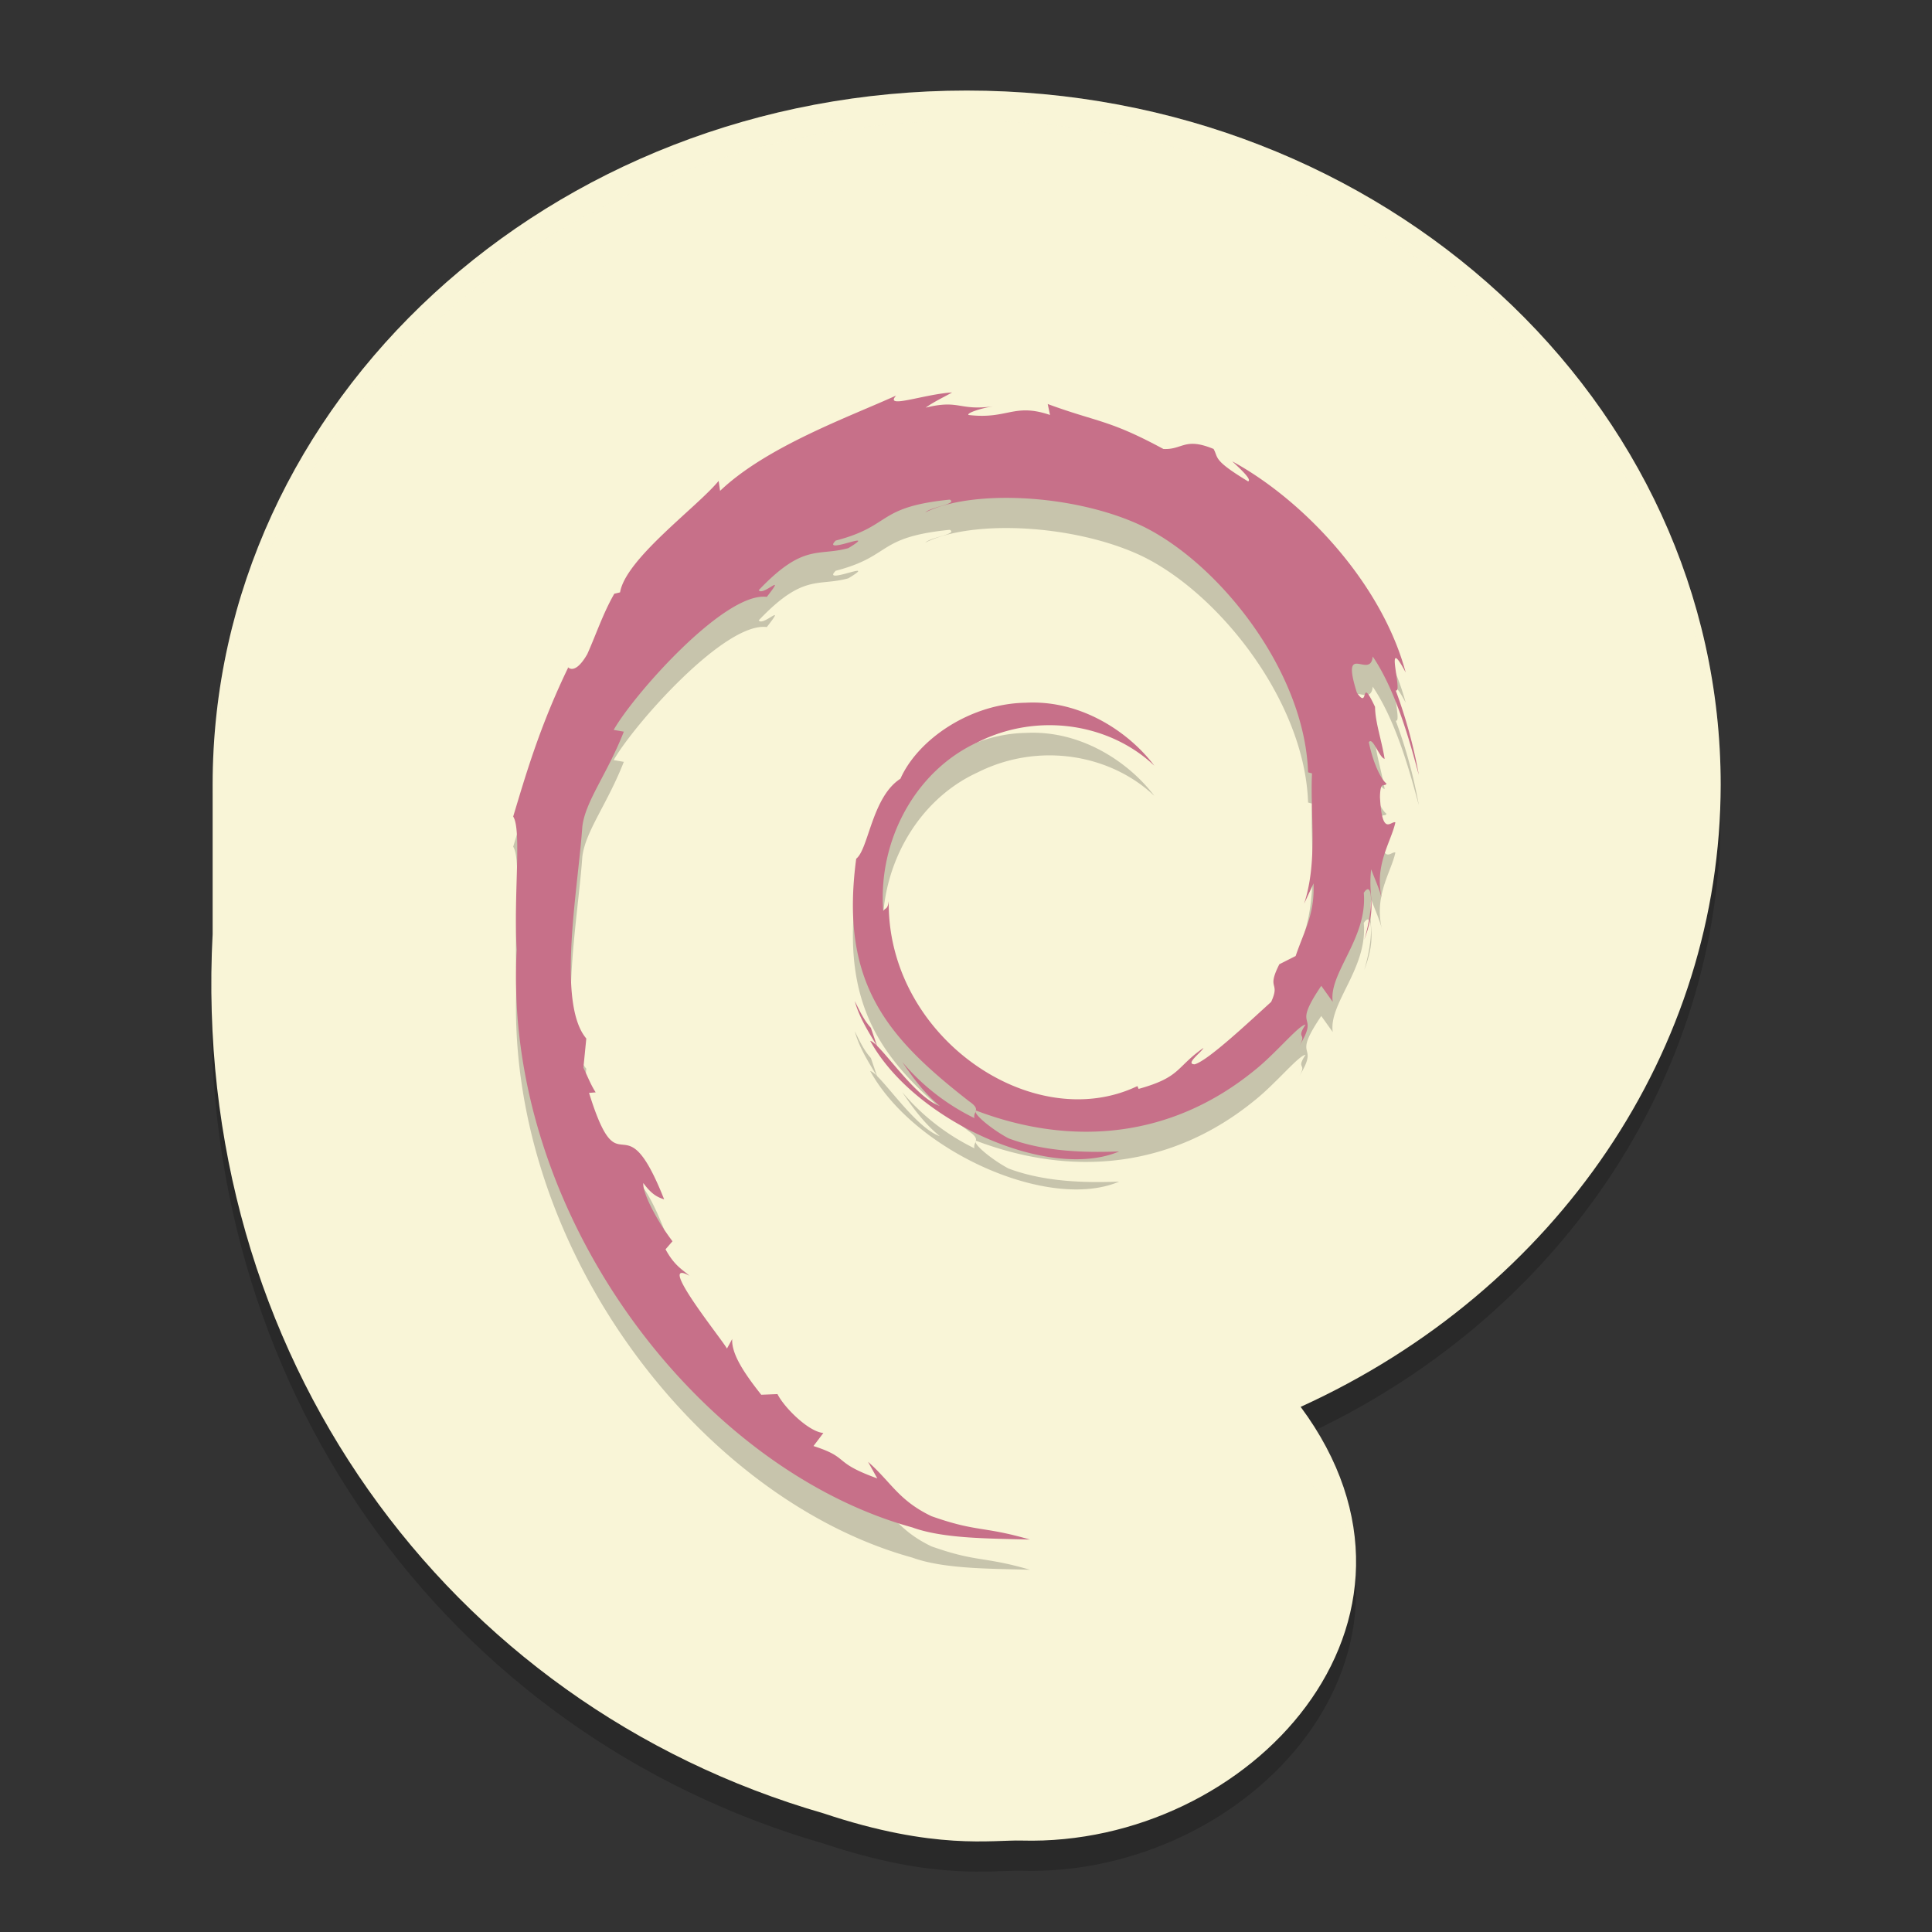 <svg xmlns="http://www.w3.org/2000/svg" width="64" height="64" version="1">
    <rect width="100%" height="100%" fill="#333333" stroke="none"/>
    <path d="M32.022 4C18.227 4 7.044 14.297 7.044 27v4.944c-.73 13.865 7.735 25.52 20.244 29.128 3.687 1.233 5.586.871 6.557.899 7.54.207 14.499-7.275 9.241-14.367C51.602 43.73 56.994 35.744 57 27 57 14.297 45.817 4 32.022 4z" opacity=".2"/>
    <path d="M32.022 3C18.227 3 7.044 13.297 7.044 26v4.944c-.73 13.865 7.735 25.52 20.244 29.128 3.687 1.233 5.586.871 6.557.899 7.54.207 14.499-7.275 9.241-14.367C51.602 42.73 56.994 34.744 57 26 57 13.297 45.817 3 32.022 3z" fill="#F9F5D7"/>
    <path d="M28.85 35.049c-.239-.261-.377-.575-.535-.889.15.55.459 1.022.744 1.503l-.21-.614m.001.002c-.237-.262-.376-.576-.534-.888.15.55.458 1.022.744 1.503l-.21-.616m14.664-4.786c.037 1.026-.294 1.524-.594 2.405l-.54.273c-.44.872.045.553-.271 1.246-.689.623-2.088 1.948-2.535 2.07-.328-.008.221-.394.293-.544-.921.643-.74.966-2.149 1.357l-.04-.093c-3.474 1.663-8.3-1.633-8.237-6.13-.036.285-.105.214-.182.328-.18-2.313 1.05-4.637 3.123-5.587 2.028-1.02 4.406-.602 5.857.776-.797-1.063-2.385-2.19-4.267-2.086-1.843.03-3.569 1.222-4.144 2.517-.944.605-1.054 2.333-1.465 2.65-.554 4.141 1.041 5.93 3.74 8.036.424.29.12.336.176.557a7.335 7.335 0 0 1-2.392-1.862c.358.534.745 1.052 1.245 1.46-.846-.291-1.976-2.085-2.305-2.158 1.458 2.655 5.913 4.657 8.247 3.664-1.08.04-2.452.022-3.664-.434-.511-.267-1.203-.819-1.08-.922 3.185 1.21 6.474.916 9.228-1.332.702-.556 1.467-1.5 1.689-1.513-.333.51.057.245-.199.695.697-1.146-.304-.467.721-1.98l.38.531c-.143-.952 1.16-2.107 1.028-3.612.299-.46.333.495.016 1.554.44-1.174.116-1.363.229-2.333.121.326.283.672.365 1.016-.287-1.135.293-1.91.437-2.57-.142-.065-.442.5-.511-.84.01-.582.16-.305.217-.448-.112-.066-.407-.512-.586-1.368.129-.202.347.521.524.55-.114-.68-.31-1.199-.318-1.721-.517-1.1-.183.146-.602-.472-.55-1.746.456-.406.525-1.198.833 1.228 1.308 3.134 1.527 3.923a16.284 16.284 0 0 0-.765-2.797c.254.11-.408-1.979.33-.596-.79-2.947-3.371-5.701-5.746-6.994.29.27.658.61.526.664-1.182-.715-.974-.772-1.144-1.074-.962-.398-1.025.033-1.662.001-1.814-.98-2.163-.876-3.832-1.489l.076.362c-1.201-.407-1.4.154-2.698 0-.079-.061.416-.227.824-.286-1.162.156-1.108-.234-2.244.042.28-.2.576-.332.875-.502-.947.059-2.262.561-1.856.104-1.545.702-4.29 1.687-5.83 3.156l-.048-.33c-.706.863-3.077 2.575-3.266 3.693l-.19.045c-.366.632-.604 1.35-.895 2-.48.833-.704.32-.636.451-.944 1.95-1.414 3.587-1.819 4.93.289.44.007 2.645.116 4.41-.474 8.72 6.013 17.184 13.103 19.138 1.039.38 2.584.366 3.898.403-1.55-.452-1.75-.239-3.262-.775-1.09-.523-1.328-1.12-2.1-1.801l.306.55c-1.514-.546-.88-.675-2.113-1.072l.327-.433c-.488-.038-1.297-.841-1.52-1.288l-.537.022c-.644-.809-.988-1.393-.963-1.846l-.173.315c-.197-.344-2.374-3.038-1.244-2.41-.21-.195-.49-.318-.791-.878l.23-.266c-.543-.712-1-1.624-.966-1.928.29.398.491.473.69.541-1.372-3.465-1.449-.19-2.488-3.527l.22-.018c-.168-.259-.271-.539-.407-.814l.096-.97c-.987-1.163-.275-4.943-.132-7.016.097-.843.824-1.741 1.375-3.149l-.336-.058c.643-1.141 3.67-4.584 5.073-4.407.68-.868-.135-.003-.268-.222 1.492-1.571 1.962-1.11 2.969-1.393 1.085-.656-.932.256-.418-.25 1.878-.488 1.33-1.11 3.78-1.357.258.15-.6.231-.815.425 1.564-.78 4.95-.601 7.15.432 2.55 1.214 5.419 4.802 5.532 8.177l.13.036c-.066 1.342.201 2.894-.262 4.319l.313-.675" opacity=".2"/>
    <path d="M28.85 34.049c-.239-.261-.377-.575-.535-.889.15.55.459 1.022.744 1.503l-.21-.614m.001.002c-.237-.262-.376-.576-.534-.888.15.55.458 1.022.744 1.503l-.21-.615m14.664-4.787c.037 1.026-.294 1.524-.594 2.405l-.54.273c-.44.872.045.553-.271 1.247-.689.622-2.088 1.947-2.535 2.068-.328-.007.221-.393.293-.543-.921.643-.74.966-2.149 1.357l-.04-.093c-3.474 1.663-8.3-1.633-8.237-6.13-.036.285-.105.214-.182.329-.18-2.314 1.05-4.638 3.123-5.588 2.028-1.02 4.406-.602 5.857.776-.797-1.063-2.385-2.19-4.267-2.086-1.843.03-3.569 1.222-4.144 2.517-.944.605-1.054 2.333-1.465 2.65-.554 4.141 1.041 5.93 3.74 8.036.424.291.12.336.176.557a7.335 7.335 0 0 1-2.392-1.862c.358.534.745 1.052 1.245 1.46-.846-.291-1.976-2.085-2.305-2.158 1.458 2.655 5.913 4.657 8.247 3.664-1.08.04-2.452.022-3.664-.434-.511-.267-1.203-.819-1.08-.922 3.185 1.21 6.474.916 9.228-1.331.702-.556 1.467-1.502 1.689-1.514-.333.51.057.245-.199.695.697-1.146-.304-.467.721-1.98l.38.531c-.143-.952 1.16-2.107 1.028-3.612.299-.46.333.495.016 1.554.44-1.174.116-1.363.229-2.333.121.326.283.672.365 1.016-.287-1.135.293-1.91.437-2.57-.142-.065-.442.5-.511-.84.01-.582.16-.305.217-.448-.112-.066-.407-.512-.586-1.368.129-.202.347.521.524.55-.114-.68-.31-1.199-.318-1.721-.517-1.1-.183.147-.602-.472-.55-1.746.456-.406.525-1.198.833 1.228 1.308 3.134 1.527 3.923a16.284 16.284 0 0 0-.765-2.797c.254.11-.408-1.979.33-.596-.79-2.947-3.371-5.701-5.746-6.994.29.27.658.61.526.664-1.182-.715-.974-.772-1.144-1.074-.962-.398-1.025.033-1.662.001-1.814-.98-2.163-.876-3.832-1.489l.076.362c-1.201-.407-1.4.154-2.698.001-.079-.062.416-.228.824-.287-1.162.156-1.108-.234-2.244.043.28-.2.576-.333.875-.503-.947.059-2.262.561-1.856.104-1.545.702-4.29 1.687-5.83 3.156l-.048-.33c-.706.863-3.077 2.575-3.266 3.693l-.19.045c-.366.632-.604 1.35-.895 2-.48.833-.704.32-.636.451-.944 1.95-1.414 3.587-1.819 4.93.289.44.007 2.645.116 4.41-.474 8.72 6.013 17.184 13.103 19.138 1.039.38 2.584.366 3.898.403-1.55-.452-1.75-.239-3.262-.775-1.09-.523-1.328-1.12-2.1-1.801l.306.55c-1.514-.546-.88-.675-2.113-1.072l.327-.433c-.488-.038-1.297-.841-1.52-1.288l-.537.022c-.644-.809-.988-1.393-.963-1.846l-.173.315c-.197-.344-2.374-3.038-1.244-2.41-.21-.195-.49-.318-.791-.877l.23-.267c-.543-.712-1-1.624-.966-1.928.29.398.491.473.69.541-1.372-3.465-1.449-.19-2.488-3.527l.22-.018c-.168-.259-.271-.539-.407-.814l.096-.97c-.987-1.163-.275-4.943-.132-7.016.097-.843.824-1.741 1.375-3.149l-.336-.058c.643-1.141 3.67-4.584 5.073-4.407.68-.868-.135-.003-.268-.222 1.492-1.571 1.962-1.11 2.969-1.393 1.085-.656-.932.256-.418-.25 1.878-.487 1.33-1.11 3.78-1.357.258.15-.6.231-.815.425 1.564-.779 4.95-.601 7.15.432 2.55 1.214 5.419 4.802 5.532 8.177l.13.036c-.066 1.342.201 2.894-.262 4.319l.313-.675" fill="#C77089"/>
    <path d="M32.023 3C18.228 3 7.043 13.298 7.043 26v1c0-12.702 11.185-23 24.98-23 13.581 0 24.622 9.982 24.961 22.412.005-.137.016-.274.016-.412C57 13.298 45.818 3 32.023 3zM7.043 30.945a29.546 29.546 0 0 0-.027 2.024c.005-.34.009-.68.027-1.024v-1zm36.98 17.196c-.31.157-.617.319-.937.464.186.251.34.503.496.754.146-.074.295-.144.441-.218a8 8 0 0 1 .842 3.068c.087-1.31-.148-2.683-.842-4.068z" opacity=".1" fill="#F9F5D7"/>
</svg>
